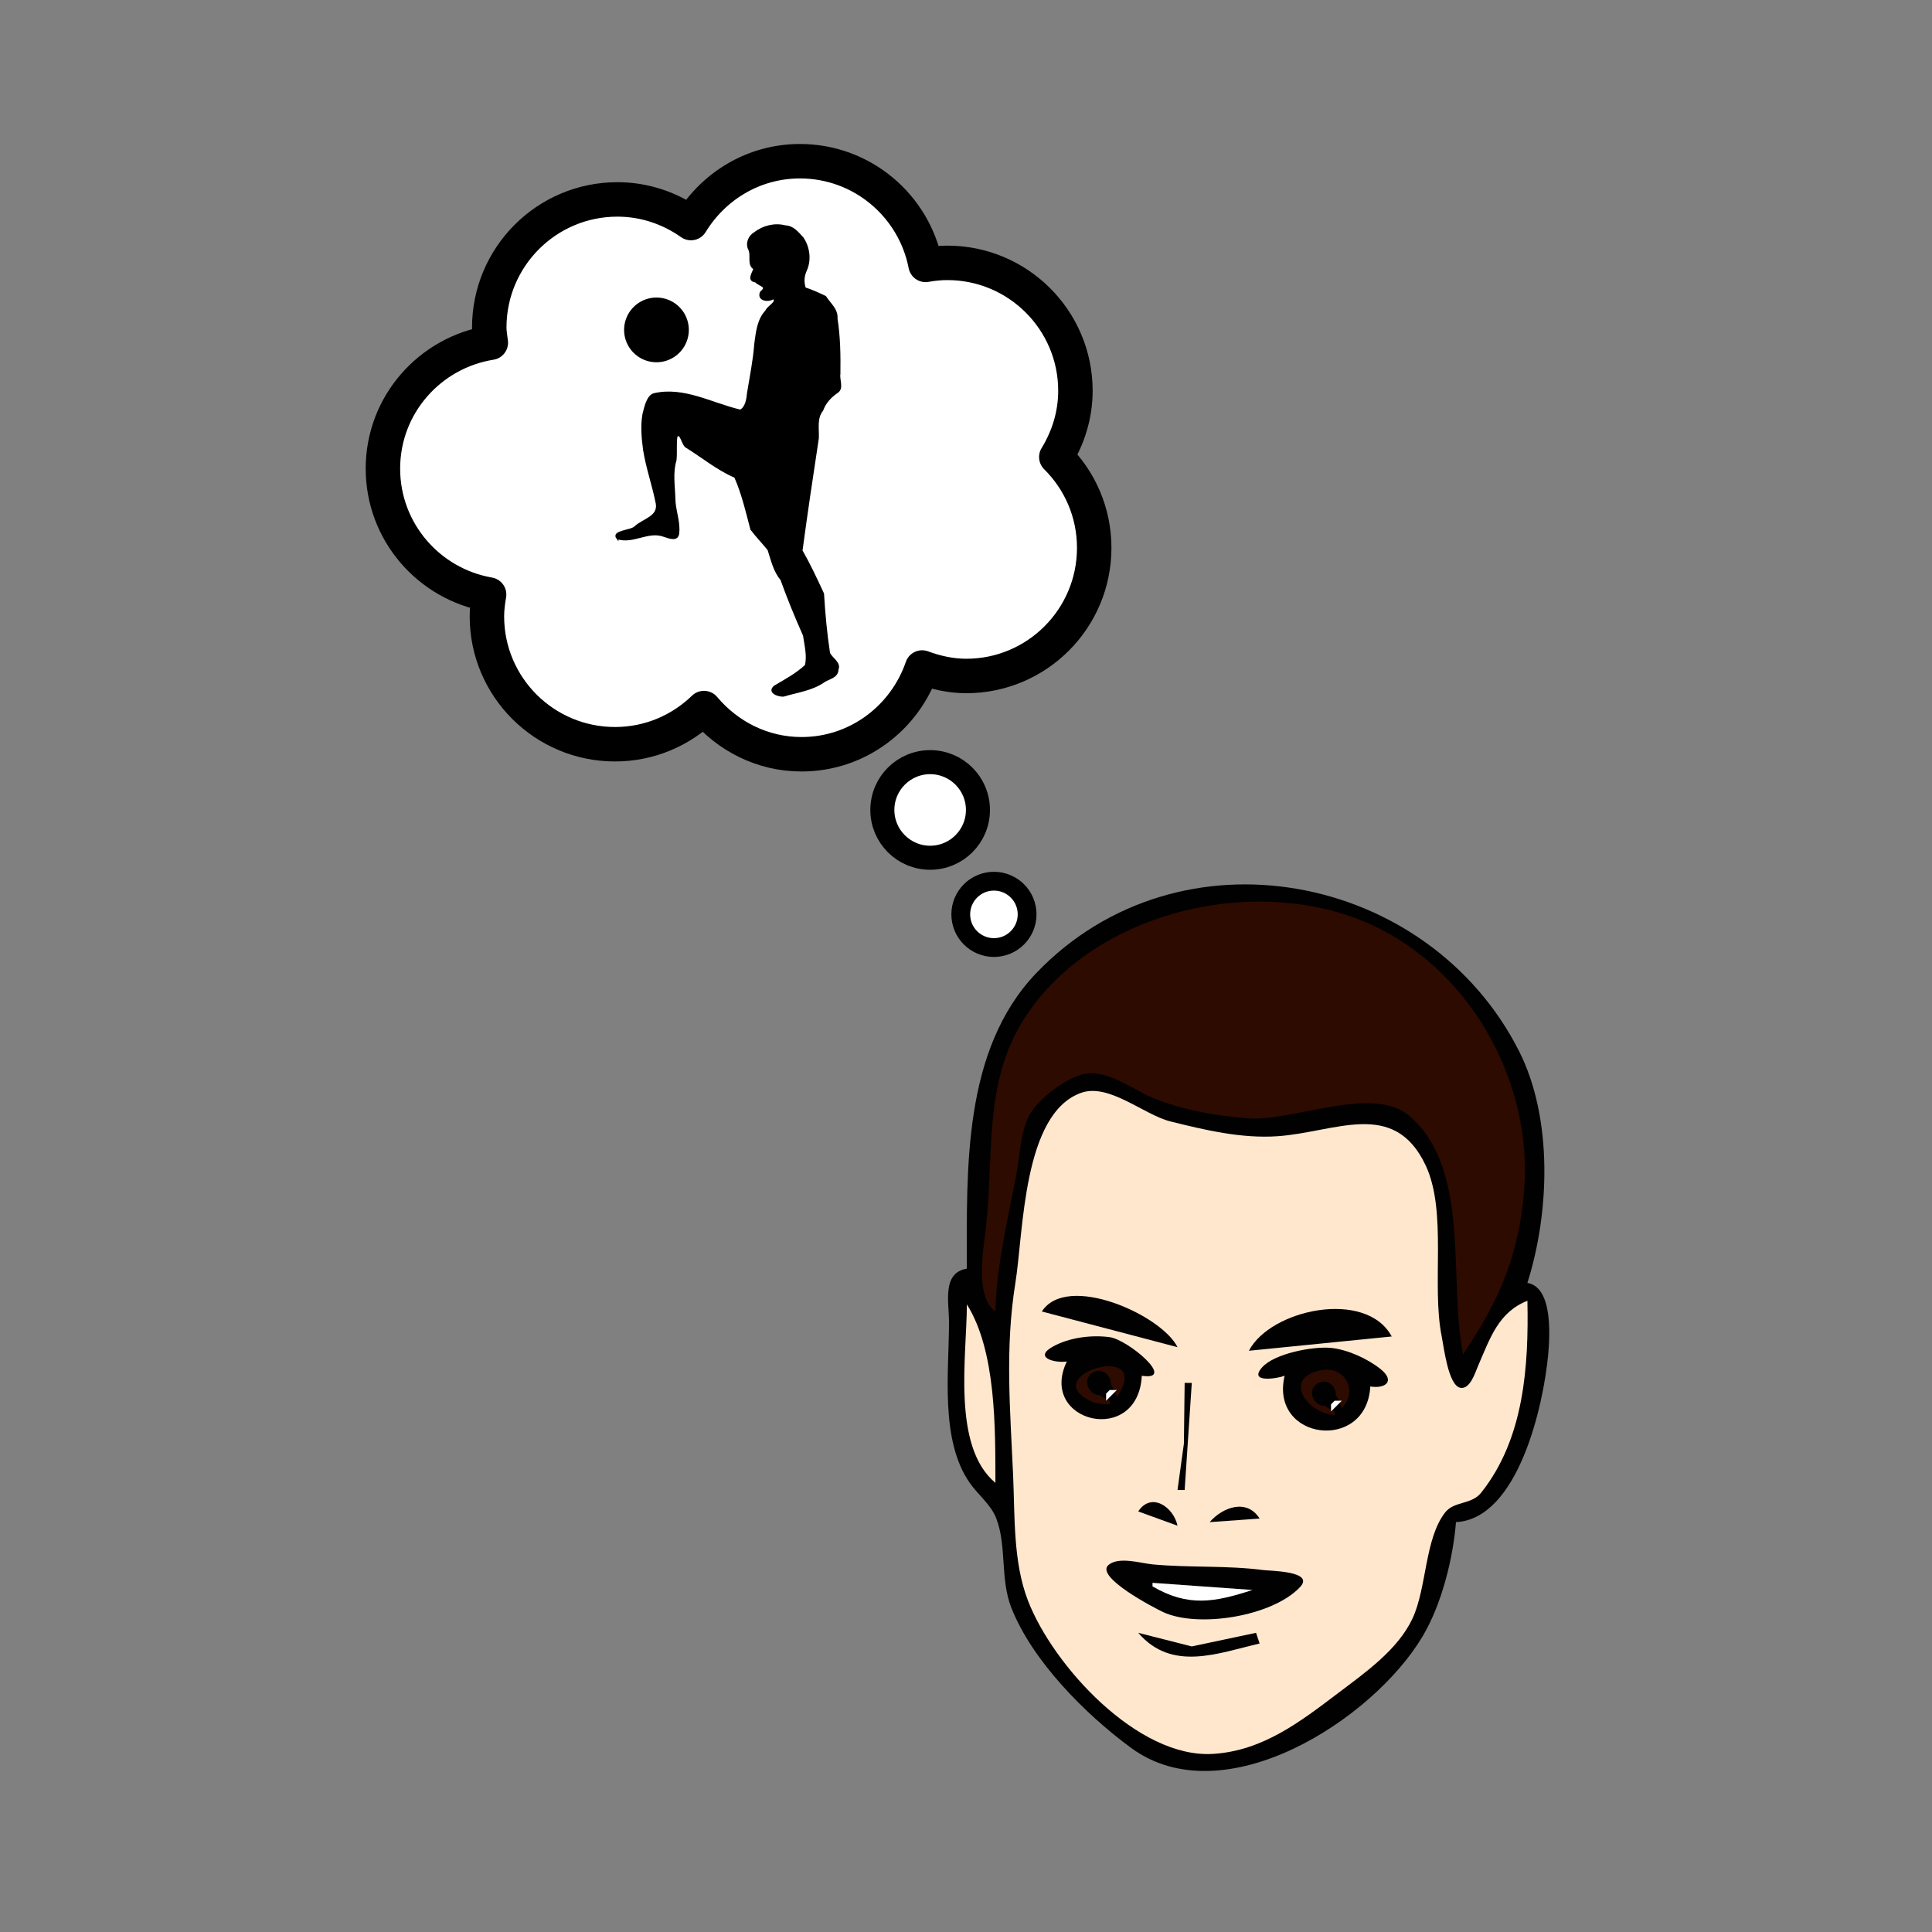 <svg:svg xmlns:dc="http://purl.org/dc/elements/1.1/" xmlns:ns1="http://sodipodi.sourceforge.net/DTD/sodipodi-0.dtd" xmlns:ns2="http://www.inkscape.org/namespaces/inkscape" xmlns:ns4="http://creativecommons.org/ns#" xmlns:rdf="http://www.w3.org/1999/02/22-rdf-syntax-ns#" xmlns:svg="http://www.w3.org/2000/svg" height="396.941" id="svg2" version="1.1" viewBox="-75.14 -11.592 396.941 396.941" width="396.941" ns1:docname="Read think.svg" ns2:export-filename="C:\Users\James\Desktop\Will\Sit think.png" ns2:export-xdpi="212.25" ns2:export-ydpi="212.25" ns2:version="0.48.4 r9939">
  <svg:rect x="-75.14" y="-11.592" width="396.941" height="396.941" fill="#808080" stroke="none"/>
  <svg:defs id="defs18">
    <svg:linearGradient id="linearGradient3655">
      <svg:stop id="stop3657" offset="0" style="stop-color:#ffffff" />
      <svg:stop id="stop3659" offset="1" style="stop-color:#ffffff;stop-opacity:0" />
    </svg:linearGradient>
    <ns2:perspective id="perspective2824" ns1:type="inkscape:persp3d" ns2:persp3d-origin="0.5 : 0.33333333 : 1" ns2:vp_x="0 : 0.5 : 1" ns2:vp_y="0 : 1000 : 0" ns2:vp_z="1 : 0.5 : 1" />
    <ns2:perspective id="perspective10" ns1:type="inkscape:persp3d" ns2:persp3d-origin="372.04724 : 350.78739 : 1" ns2:vp_x="0 : 526.18109 : 1" ns2:vp_y="0 : 1000 : 0" ns2:vp_z="744.09448 : 526.18109 : 1" />
  </svg:defs>
  <ns1:namedview bordercolor="#666666" borderopacity="1" gridtolerance="10" guidetolerance="10" id="namedview32" objecttolerance="10" pagecolor="#ffffff" showgrid="false" ns2:current-layer="svg2" ns2:cx="3.9502822" ns2:cy="293.24116" ns2:pageopacity="0" ns2:pageshadow="2" ns2:window-height="725" ns2:window-maximized="1" ns2:window-width="1280" ns2:window-x="1911" ns2:window-y="-9" ns2:zoom="1.2685914" />
  <svg:g id="g3058" transform="translate(5.518,4.73)">
    <svg:path d="m 117.989,244.329 c -5.145,0.858 -3.668,6.904 -3.668,11.003 0,10.181 -1.889,24.191 4.255,33.009 1.723,2.473 4.375,4.466 5.47,7.335 2.161,5.661 0.764,12.453 3.086,18.338 4.327,10.968 15.245,21.904 24.6,28.781 19.029,13.989 49.695,-5.763 59.891,-22.913 3.906,-6.569 6.242,-15.891 6.861,-23.473 12.767,-0.664 17.994,-23.976 18.946,-34.476 0.393,-4.334 0.831,-13.818 -4.276,-14.671 4.59,-14.481 5.273,-33.848 -1.741,-47.68 -18.58,-36.639 -69.686,-46.739 -99.152,-15.984 -15.159,15.828 -14.275,40.248 -14.275,60.73 z" id="path6" style="fill:#010101" ns2:connector-curvature="0" />
    <svg:path d="m 123.858,253.131 c 0.191,-9.228 2.511,-18.823 4.257,-27.874 0.734,-3.806 0.858,-8.932 2.663,-12.375 1.796,-3.425 8.241,-8.376 12.152,-8.672 4.602,-0.348 9.15,3.295 13.204,5.001 5.972,2.513 13.356,3.802 19.805,4.244 9.268,0.635 25.474,-6.955 32.98,-0.5 12.778,10.988 7.922,33.883 11.032,48.98 7.445,-11.069 11.465,-20.385 12.536,-33.743 1.702,-21.33 -10.071,-43.618 -29.407,-53.561 -23.62,-12.145 -58.81,-4.398 -73.314,18.352 -8.506,13.343 -6.137,28.345 -7.899,43.279 -0.552,4.68 -2.212,13.776 1.991,16.871 z" id="path8" style="fill:#2d0b01" ns2:connector-curvature="0" />
    <svg:path d="m 233.155,250.931 c -5.969,2.349 -7.662,7.716 -10.064,13.204 -0.584,1.334 -1.667,5.083 -3.722,4.672 -2.485,-0.498 -3.396,-8.473 -3.816,-10.54 -2.143,-10.555 1.199,-25.666 -3.327,-35.21 -6.492,-13.692 -18.5,-6.75 -30.42,-5.934 -7.394,0.507 -14.876,-1.269 -22.006,-3.043 -5.436,-1.352 -12.601,-7.914 -18.338,-5.872 -11.991,4.267 -11.811,28.515 -13.504,39.056 -2.17,13.511 -1.053,26.095 -0.461,39.611 0.366,8.366 -0.024,17.725 3.05,25.674 5.167,13.364 22.593,32.466 38.057,31.476 10.185,-0.652 17.825,-6.556 25.674,-12.499 5.498,-4.162 12.269,-8.89 15.266,-15.309 2.962,-6.344 2.485,-16.33 6.691,-21.773 1.856,-2.401 5.414,-1.569 7.409,-4.068 8.883,-11.128 9.785,-26.136 9.514,-39.442 z" id="path10" style="fill:#ffe7cd" ns2:connector-curvature="0" />
    <svg:path d="m 133.394,253.131 27.874,7.335 c -3.208,-6.566 -22.666,-15.37 -27.874,-7.335 z" id="path12" style="fill:#010101" ns2:connector-curvature="0" />
    <svg:path d="m 117.989,251.664 c 0,10.524 -3.146,29.152 5.868,36.677 -0.03,-11.057 0.197,-27.039 -5.868,-36.677 z" id="path14" style="fill:#ffe7cd" ns2:connector-curvature="0" />
    <svg:path d="m 175.939,261.2 29.341,-2.934 c -5.261,-9.781 -24.908,-5.599 -29.341,2.934 m -37.41,2.201 c -6.017,12.521 14.645,17.544 15.404,2.934 7.291,1.119 -2.865,-7.433 -6.602,-7.931 -3.758,-0.5 -8.268,0.064 -11.624,1.915 -4.151,2.29 0.411,3.456 2.822,3.082 m 44.746,2.934 c -3.132,13.315 16.861,15.783 17.605,2.201 3.073,0.517 5.224,-1.089 2.088,-3.591 -2.671,-2.131 -6.746,-3.99 -10.157,-4.331 -3.649,-0.365 -11.653,1.13 -14.185,4.022 -2.892,3.305 3.349,2.234 4.649,1.7 z" id="path16" style="fill:#010101" ns2:connector-curvature="0" />
    <svg:path d="m 147.331,272.203 v -0.734 c -7.557,-3.443 -1.069,-8.794 1.467,-0.734 7.972,-11.891 -17.077,-4.422 -5.073,0.923 1.143,0.509 2.389,0.478 3.606,0.544 z" id="path18" style="fill:#2d0b01" ns2:connector-curvature="0" />
    <svg:path d="m 143.896,265.667 c -2.757,1.592 -0.289,5.866 2.468,4.275 2.757,-1.592 0.289,-5.866 -2.468,-4.275 z" id="path20" style="fill:#010101" ns2:connector-curvature="0" />
    <svg:path d="m 193.544,274.404 v -0.734 c -7.557,-3.443 -1.069,-8.794 1.467,-0.734 3.489,-3.433 0.656,-8.805 -4.398,-7.718 -7.871,1.693 -2.606,8.882 2.93,9.185 z" id="path22" style="fill:#2d0b01" ns2:connector-curvature="0" />
    <svg:path d="m 190.111,267.868 c -2.757,1.592 -0.289,5.866 2.468,4.275 2.757,-1.592 0.289,-5.866 -2.468,-4.275 m -27.376,-0.066 -0.154,12.47 -1.313,9.536 h 1.467 l 1.467,-22.006 h -1.467 z" id="path24" style="fill:#010101" ns2:connector-curvature="0" />
    <svg:path d="m 147.331,269.269 -0.734,0.734 v 0.734 0.734 l 2.201,-2.201 h -1.467 m 46.213,2.201 -0.734,0.734 v 0.734 0.734 l 2.201,-2.201 h -1.467 z" id="path26" style="fill:#ffffff" ns2:connector-curvature="0" />
    <svg:path d="m 153.199,294.209 8.069,2.934 c -0.795,-3.817 -5.38,-7.034 -8.069,-2.934 m 14.671,2.201 10.27,-0.734 c -2.613,-4.142 -7.536,-2.396 -10.27,0.734 m -20.787,8.809 c -2.837,2.415 9.375,8.81 11.251,9.679 7.174,3.324 22.467,0.888 28.122,-5.155 3.079,-3.291 -6.197,-3.304 -7.583,-3.486 -7.503,-0.985 -15.211,-0.453 -22.74,-1.169 -2.434,-0.232 -6.93,-1.673 -9.05,0.131 z" id="path28" style="fill:#010101" ns2:connector-curvature="0" />
    <svg:path d="m 156.133,308.88 v 0.734 c 7.376,4.285 12.755,3.266 20.539,0.734 l -20.539,-1.467 z" id="path30" style="fill:#ffffff" ns2:connector-curvature="0" />
    <svg:path d="m 153.199,319.149 c 6.931,8.064 16.356,4.186 24.94,2.201 l -0.734,-2.201 -13.204,2.796 -11.003,-2.795 z" id="path32" style="fill:#010101" ns2:connector-curvature="0" />
  </svg:g>
  <svg:g id="layer1" transform="matrix(0.652,0,0,0.652,-174.73,-173.966)" ns2:label="Layer 1">
    <svg:path d="m 404.83,299.84 c -14.6,0 -27.26,7.87 -34.35,19.49 -6.57,-4.64 -14.54,-7.45 -23.19,-7.45 -22.28,0 -40.37,18.09 -40.37,40.37 0,1.63 0.3,3.2 0.49,4.78 -19.23,3.07 -34,19.59 -34,39.68 0,19.91 14.48,36.39 33.46,39.68 -0.38,2.23 -0.69,4.51 -0.69,6.86 0,22.27 18.09,40.31 40.37,40.31 10.91,0 20.76,-4.35 28.03,-11.4 7.4,8.81 18.34,14.56 30.74,14.56 17.69,0 32.56,-11.49 38,-27.34 4.36,1.61 9,2.67 13.92,2.67 22.27,0 40.31,-18.1 40.31,-40.37 0,-11.2 -4.56,-21.31 -11.94,-28.62 3.73,-6.11 6.02,-13.2 6.02,-20.88 0,-22.27 -18.09,-40.31 -40.36,-40.31 -2.35,0 -4.63,0.25 -6.86,0.64 -3.6,-18.6 -19.94,-32.67 -39.58,-32.67 z" id="path3422" style="fill:#ffffff;stroke:#000000;stroke-width:10.857;stroke-linejoin:round" ns2:connector-curvature="0" />
    <svg:path d="m 183.846,484.926 c 0,5.268 -4.271,9.539 -9.539,9.539 -5.268,0 -9.539,-4.271 -9.539,-9.539 0,-5.268 4.271,-9.539 9.539,-9.539 5.268,0 9.539,4.271 9.539,9.539 z" id="path3424" style="fill:#ffffff;stroke:#000000;stroke-width:4.799;stroke-linejoin:round" transform="matrix(1.579,0,0,1.579,170.62,-261.43)" ns1:cx="174.30678" ns1:cy="484.92569" ns1:rx="9.5391769" ns1:ry="9.5391769" ns1:type="arc" />
    <svg:path d="m 183.846,484.926 c 0,5.268 -4.271,9.539 -9.539,9.539 -5.268,0 -9.539,-4.271 -9.539,-9.539 0,-5.268 4.271,-9.539 9.539,-9.539 5.268,0 9.539,4.271 9.539,9.539 z" id="path3426" style="fill:#ffffff;stroke:#000000;stroke-width:5.403;stroke-linejoin:round" transform="matrix(1.096,0,0,1.096,274.91,5.696)" ns1:cx="174.30678" ns1:cy="484.92569" ns1:rx="9.5391769" ns1:ry="9.5391769" ns1:type="arc" />
  </svg:g>
  <svg:path d="m 51.711,98.996 c 3.358,1.015 6.332,-1.754 9.665,-0.468 1.083,0.351 2.782,1.044 2.836,-0.745 0.214,-2.326 -0.797,-4.616 -0.803,-6.968 -0.074,-2.634 -0.548,-5.295 0.233,-7.869 0.168,-1.598 -0.042,-3.343 0.181,-4.85 0.955,-1.268 1.214,1.77 2.154,2.165 3.299,2.047 6.341,4.589 9.94,6.116 1.51,3.451 2.372,7.118 3.317,10.75 1.099,1.464 2.418,2.8 3.534,4.208 0.7,2.127 1.154,4.372 2.641,6.123 1.391,3.891 2.978,7.728 4.643,11.481 0.296,2.031 0.884,4.289 0.374,6.229 -1.897,1.763 -4.176,2.977 -6.39,4.286 -1.426,1.182 0.772,1.945 1.789,1.871 2.814,-0.846 5.827,-1.198 8.29,-2.915 1.08,-0.726 2.786,-0.874 2.806,-2.478 0.587,-1.313 -1.218,-2.198 -1.733,-3.314 -0.624,-4.044 -0.988,-8.135 -1.239,-12.224 -1.387,-2.992 -2.782,-5.98 -4.422,-8.844 1.036,-7.708 2.181,-15.405 3.355,-23.089 0.099,-1.974 -0.437,-4.102 0.895,-5.774 0.592,-1.598 1.692,-2.785 3.083,-3.735 1.2,-0.773 0.245,-2.506 0.456,-3.72 0.049,-3.803 8.54e-4,-7.598 -0.596,-11.363 0.173,-1.861 -1.41,-3.031 -2.313,-4.469 -1.372,-0.648 -2.747,-1.292 -4.197,-1.749 -0.427,-1.306 -0.337,-2.579 0.257,-3.817 0.907,-2.115 0.55,-4.661 -0.718,-6.521 -1.016,-1.083 -1.936,-2.331 -3.551,-2.392 -2.133,-0.57 -4.527,0.015 -6.253,1.375 -1.154,0.669 -1.748,2.097 -1.15,3.322 0.641,1.208 -0.32,3.215 1.064,3.962 -0.166,0.84 -1.494,2.454 0.27,2.642 0.951,0.985 2.653,0.896 1.078,2.248 -0.684,1.601 1.568,1.903 2.566,1.165 1.047,0.877 -1.138,1.741 -1.471,2.677 -1.717,1.817 -1.932,4.413 -2.262,6.782 -0.246,3.38 -0.938,6.684 -1.475,10.02 -0.122,1.3 -0.384,3.062 -1.589,3.67 -5.857,-1.368 -11.61,-4.769 -17.681,-3.391 -1.385,0.314 -1.884,2.776 -2.22,4.112 -0.429,2.389 -0.197,4.932 0.126,7.337 0.596,3.732 1.888,7.332 2.608,11.015 0.471,2.812 -2.78,3.293 -4.424,4.839 -0.87,0.9 -4.814,0.841 -3.673,2.3 z" id="path2830" style="fill:#000000;fill-opacity:1;stroke:#000000;stroke-width:0.427px;stroke-linecap:butt;stroke-linejoin:miter;stroke-opacity:1" ns1:nodetypes="ccccccccccccccccccccccccccccccccccccccccsccccc" ns2:connector-curvature="0" />
  <svg:path d="m 393.454,392.985 a 14.142,14.142 0 1 1 -28.284,0 14.142,14.142 0 1 1 28.284,0 z" id="path2836" style="fill:#000000;fill-opacity:1;stroke:none" transform="matrix(0.47,0,0,0.47,-118.542,-128.514)" ns1:cx="379.31229" ns1:cy="392.98511" ns1:rx="14.142136" ns1:ry="14.142136" ns1:type="arc" />
</svg:svg>